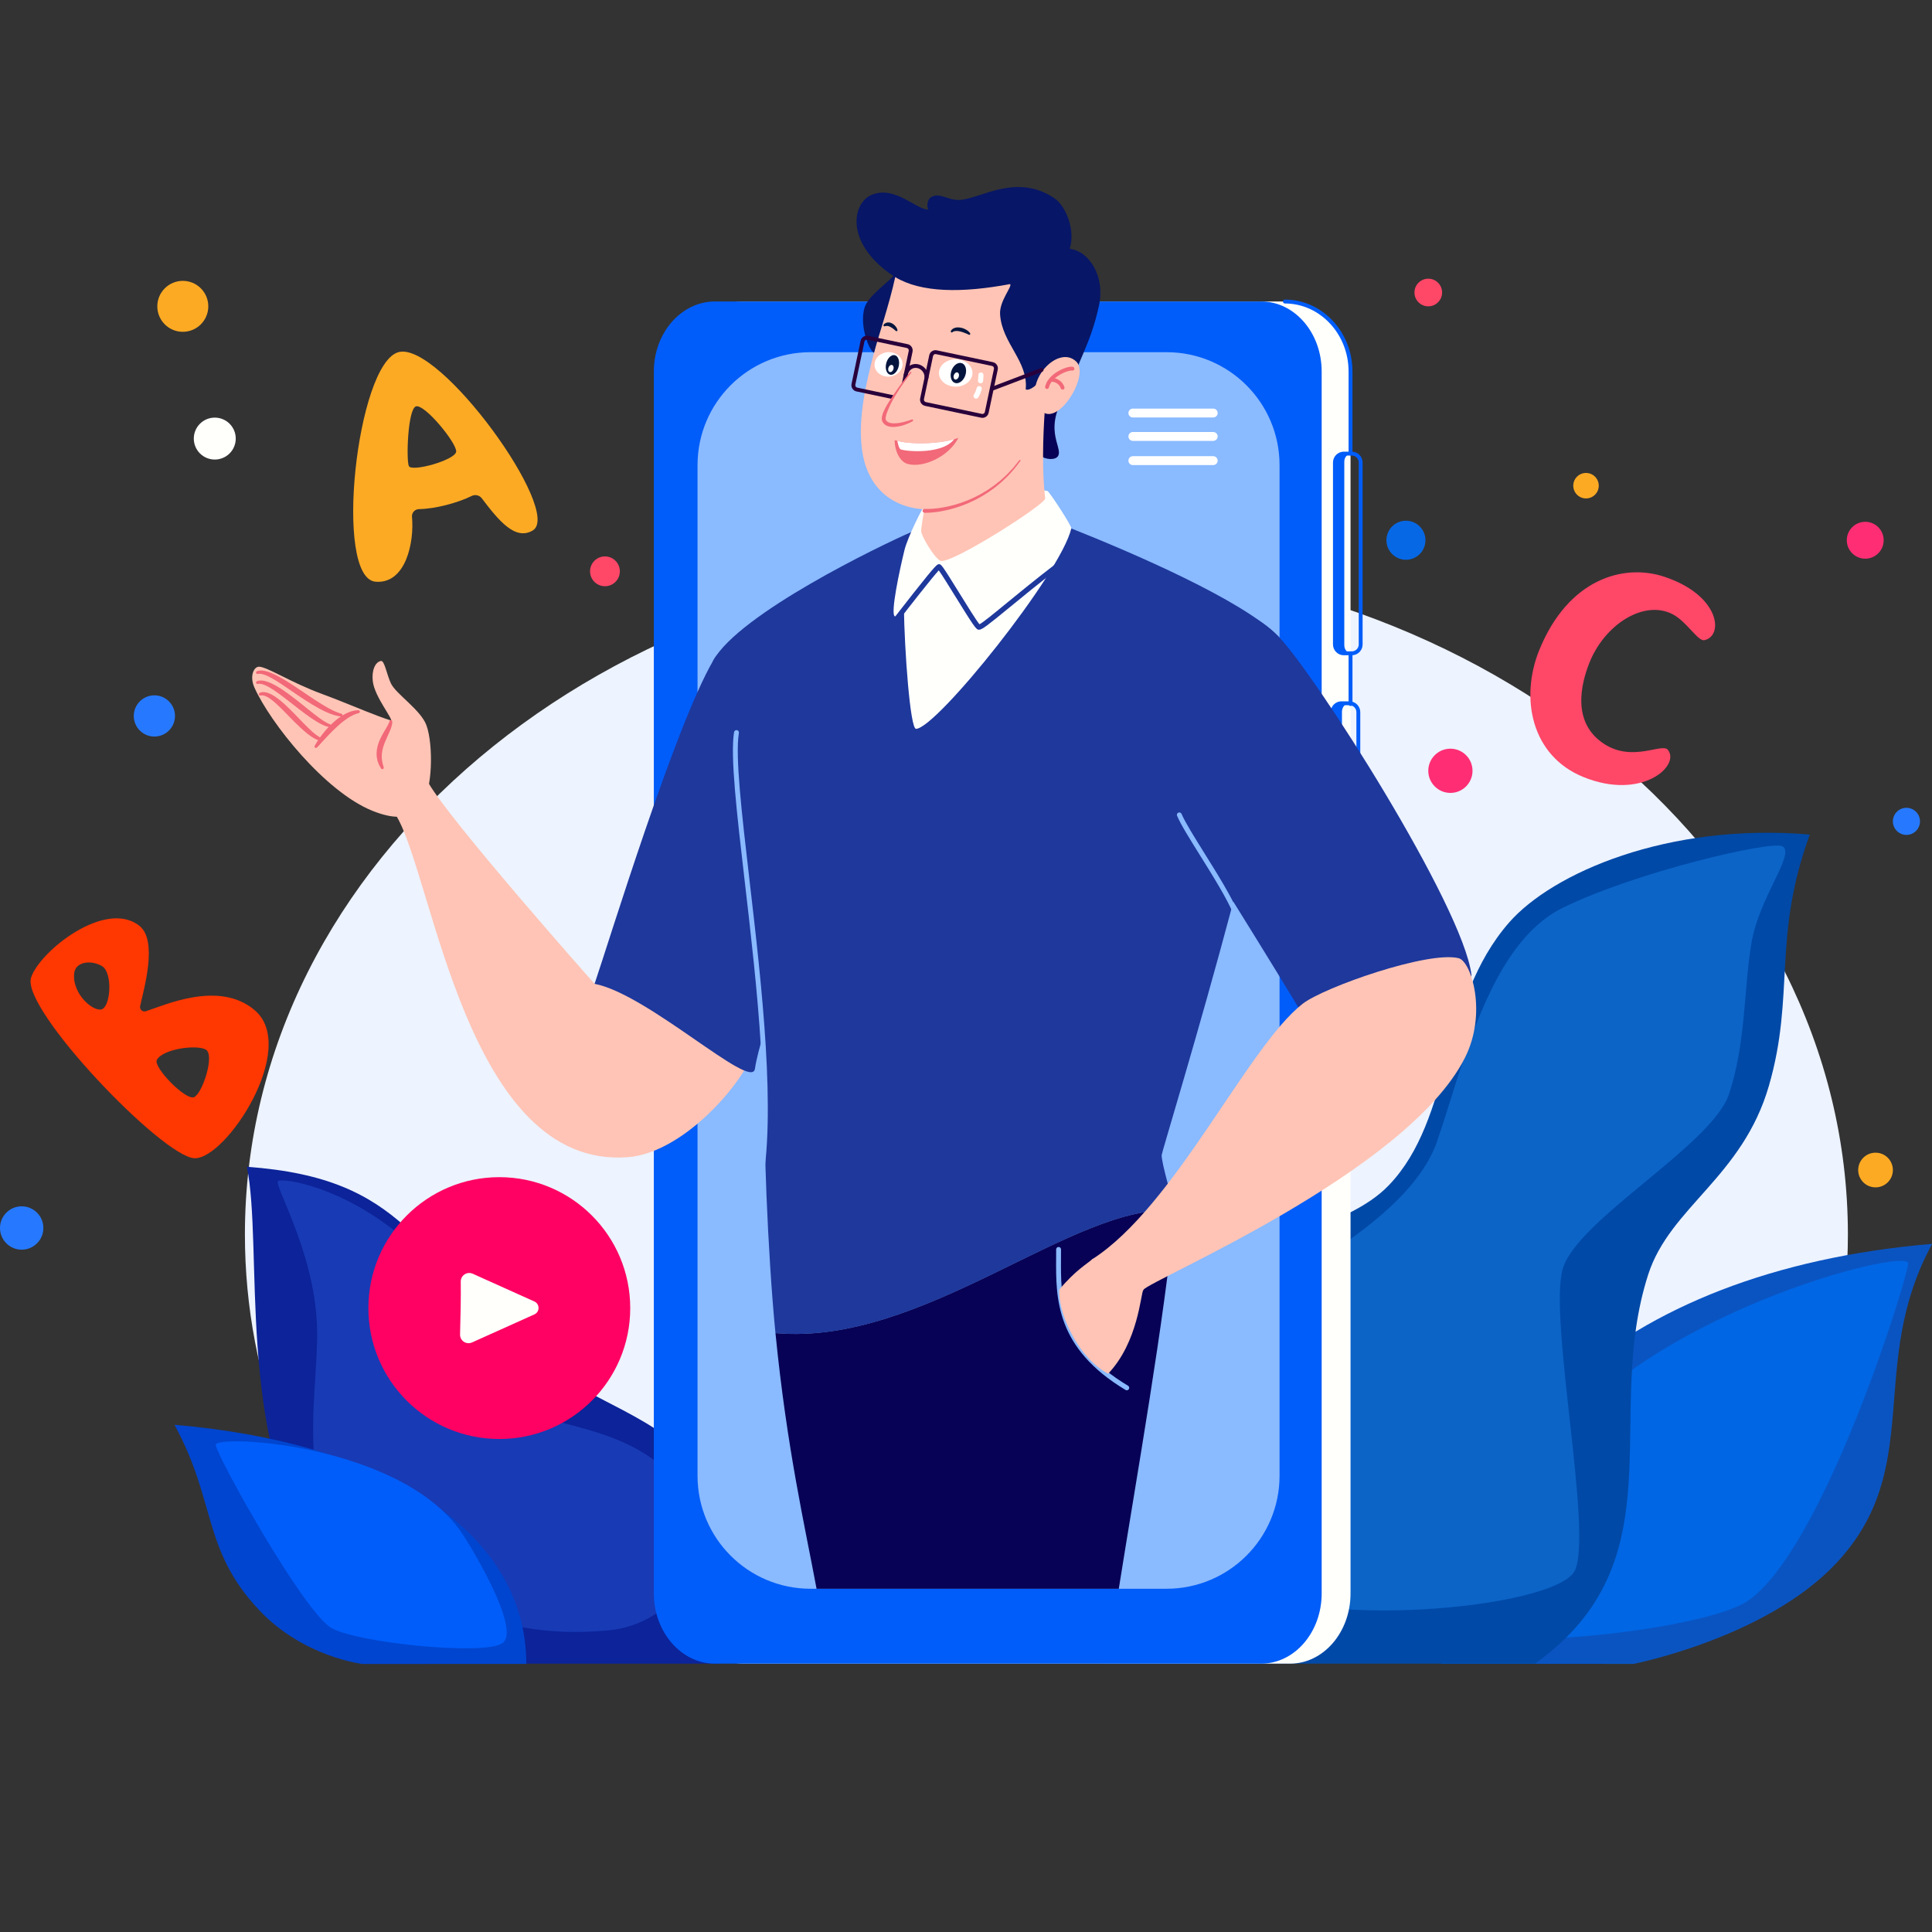 <svg xmlns="http://www.w3.org/2000/svg" xmlns:xlink="http://www.w3.org/1999/xlink" width="800" zoomAndPan="magnify" viewBox="0 0 600 600" height="800" preserveAspectRatio="xMidYMid meet" version="1.0"><rect x="0" y="0" width="600" height="600" fill="#333333" stroke="none"/><defs><clipPath id="44cf9b4e2d"><path d="M 447 386.098 L 600 386.098 L 600 516.754 L 447 516.754 Z M 447 386.098 " clip-rule="nonzero"/></clipPath><clipPath id="db329b3692"><path d="M 334.074 258 L 562.84 258 L 562.84 516.754 L 334.074 516.754 Z M 334.074 258 " clip-rule="nonzero"/></clipPath><clipPath id="c599aeff07"><path d="M 76.254 362 L 228 362 L 228 516.754 L 76.254 516.754 Z M 76.254 362 " clip-rule="nonzero"/></clipPath><clipPath id="5bfccd1d84"><path d="M 54 442 L 164 442 L 164 516.754 L 54 516.754 Z M 54 442 " clip-rule="nonzero"/></clipPath><clipPath id="e6988c0228"><path d="M 212 93.18 L 420 93.18 L 420 516.754 L 212 516.754 Z M 212 93.18 " clip-rule="nonzero"/></clipPath><clipPath id="0d1ed9e85f"><path d="M 203 93.18 L 411 93.18 L 411 516.754 L 203 516.754 Z M 203 93.18 " clip-rule="nonzero"/></clipPath><clipPath id="bcd1c32710"><path d="M 277.184 135.543 L 297.762 135.543 L 297.762 145 L 277.184 145 Z M 277.184 135.543 " clip-rule="nonzero"/></clipPath><clipPath id="b7c9b849f9"><path d="M 297.633 135.965 C 294.746 141.762 286.707 145.445 281.863 144.074 C 279.52 143.414 277.848 140.164 277.848 136.676 C 282.582 138.293 292.883 137.863 297.633 135.965 Z M 297.633 135.965 " clip-rule="nonzero"/></clipPath><clipPath id="bf18b9e064"><path d="M 278 135.543 L 297.762 135.543 L 297.762 140.387 L 278 140.387 Z M 278 135.543 " clip-rule="nonzero"/></clipPath><clipPath id="ebb279cb52"><path d="M 297.633 135.965 C 294.746 141.762 286.707 145.445 281.863 144.074 C 279.52 143.414 277.848 140.164 277.848 136.676 C 282.582 138.293 292.883 137.863 297.633 135.965 Z M 297.633 135.965 " clip-rule="nonzero"/></clipPath><clipPath id="a7ffd850e5"><path d="M 203.582 540 L 267.004 540 L 267.004 593.797 L 203.582 593.797 Z M 203.582 540 " clip-rule="nonzero"/></clipPath></defs><path fill="#edf3ff" d="M 122.328 505.07 C 93.203 470.766 76.059 428.758 76.059 383.379 C 76.059 267.672 187.5 173.871 324.973 173.871 C 462.438 173.871 573.879 267.672 573.879 383.379 C 573.879 428.758 556.738 470.766 527.609 505.07 L 122.328 505.07 " fill-opacity="1" fill-rule="nonzero"/><g clip-path="url(#44cf9b4e2d)"><path fill="#0a54c2" d="M 447.473 516.715 C 447.676 448.785 501.133 394.656 600.055 386.289 C 579.422 424.086 598.215 455.801 570.109 485.629 C 548.383 508.676 507.355 516.73 507.355 516.73 L 447.473 516.715 " fill-opacity="1" fill-rule="nonzero"/></g><path fill="#0066e3" d="M 478.371 453.617 C 470.734 465.5 450.664 500.414 459.184 506.551 C 467.699 512.684 530.004 505.875 542.77 497.18 C 566.227 481.203 592.238 397.715 592.598 392.379 C 592.953 387.039 507.414 408.453 478.371 453.617 " fill-opacity="1" fill-rule="nonzero"/><g clip-path="url(#db329b3692)"><path fill="#0049a7" d="M 562.055 259.172 C 550.344 291.172 557.555 308.863 549.352 337.199 C 541.152 365.535 518.645 374.848 511.879 395.773 C 497.539 440.129 521.625 484.449 476.734 516.664 L 342.668 516.664 C 326.32 496.355 335.902 436.801 364.43 409.352 C 392.957 381.902 417.816 382.152 431.316 368.09 C 451.293 347.277 447.223 311.012 468.66 286.5 C 482.094 271.148 517.867 255.434 562.055 259.172 " fill-opacity="1" fill-rule="nonzero"/></g><path fill="#0c64c7" d="M 553.508 262.809 C 557.766 265.012 546.262 278.578 543.891 293.051 C 541.516 307.523 542.211 323.957 536.965 339.777 C 531.715 355.602 489.844 378.727 485.336 394.004 C 480.832 409.285 494.637 475.441 489.137 487.645 C 483.633 499.852 402.711 506.938 383.523 490.555 C 364.34 474.172 374.258 414.422 388.566 404.621 C 402.871 394.812 438.215 377.543 446.219 354.668 C 454.227 331.797 462.301 293.207 485.336 281.926 C 508.375 270.641 550.098 261.039 553.508 262.809 " fill-opacity="1" fill-rule="nonzero"/><g clip-path="url(#c599aeff07)"><path fill="#0c2399" d="M 223.336 516.664 C 223.336 516.664 236.891 486.789 217.473 457.094 C 205.973 439.512 182.27 435.664 165.18 420.738 C 128.746 388.926 126.379 365.953 76.676 362.355 C 81.77 387.57 73.262 445.57 98.152 484.078 C 108 499.316 126.043 509.914 147.73 516.664 L 223.336 516.664 " fill-opacity="1" fill-rule="nonzero"/></g><path fill="#183ab5" d="M 216.805 472.383 C 205.973 440.633 168.273 444.578 158.18 435.57 C 143.926 422.855 143.441 399.609 124.805 384.039 C 106.172 368.465 88.219 365.84 86.418 366.742 C 84.621 367.641 97.711 388.395 98.441 412.039 C 99.168 435.684 88.676 470.012 118.438 487.934 C 148.199 505.859 170.238 508.105 189.133 506.309 C 208.023 504.508 221.457 486.035 216.805 472.383 " fill-opacity="1" fill-rule="nonzero"/><g clip-path="url(#5bfccd1d84)"><path fill="#0045cf" d="M 163.457 516.73 C 163.328 473.789 116.719 447.773 54.184 442.484 C 67.23 466.375 62.734 481.203 80.496 500.055 C 94.23 514.625 112.531 516.754 112.531 516.754 L 163.457 516.73 " fill-opacity="1" fill-rule="nonzero"/></g><path fill="#005df9" d="M 143.926 476.844 C 148.754 484.355 161.438 506.422 156.055 510.301 C 150.672 514.18 111.539 510.355 102.988 505.633 C 94.445 500.91 67.23 452.105 67.004 448.73 C 66.781 445.359 125.566 448.293 143.926 476.844 " fill-opacity="1" fill-rule="nonzero"/><g clip-path="url(#e6988c0228)"><path fill="#fffffc" d="M 419.422 115.383 L 419.422 494.852 C 419.422 506.875 411.035 516.664 400.617 516.664 L 230.977 516.664 C 220.559 516.664 212.02 506.875 212.02 494.852 L 212.02 115.383 C 212.02 103.359 220.559 93.625 230.977 93.625 L 400.617 93.625 C 411.035 93.625 419.422 103.359 419.422 115.383 " fill-opacity="1" fill-rule="nonzero"/></g><g clip-path="url(#0d1ed9e85f)"><path fill="#005df9" d="M 410.457 115.383 L 410.457 494.852 C 410.457 506.875 402.07 516.664 391.652 516.664 L 222.012 516.664 C 211.594 516.664 203.055 506.875 203.055 494.852 L 203.055 115.383 C 203.055 103.359 211.594 93.625 222.012 93.625 L 391.652 93.625 C 402.07 93.625 410.457 103.359 410.457 115.383 " fill-opacity="1" fill-rule="nonzero"/></g><path fill="#8abaff" d="M 251.715 493.402 L 362.281 493.402 C 381.66 493.402 397.375 477.695 397.375 458.312 L 397.375 144.461 C 397.375 125.082 381.66 109.375 362.281 109.375 L 251.715 109.375 C 232.332 109.375 216.625 125.082 216.625 144.461 L 216.625 458.312 C 216.625 477.695 232.332 493.402 251.715 493.402 " fill-opacity="1" fill-rule="nonzero"/><path fill="#005df9" d="M 419.422 141.473 C 419.086 141.473 418.816 141.203 418.816 140.867 L 418.816 115.387 C 418.816 103.73 409.945 94.25 399.039 94.25 C 398.703 94.25 398.434 93.98 398.434 93.645 C 398.434 93.312 398.703 93.043 399.039 93.043 C 410.609 93.043 420.023 103.066 420.023 115.387 L 420.023 140.867 C 420.023 141.203 419.754 141.473 419.422 141.473 " fill-opacity="1" fill-rule="nonzero"/><path fill="#005df9" d="M 419.422 219.246 C 419.086 219.246 418.816 218.977 418.816 218.648 L 418.816 202.898 C 418.816 202.562 419.086 202.293 419.422 202.293 C 419.754 202.293 420.023 202.562 420.023 202.898 L 420.023 218.648 C 420.023 218.977 419.754 219.246 419.422 219.246 " fill-opacity="1" fill-rule="nonzero"/><path fill="#005df9" d="M 417.336 141.473 C 416.145 141.473 415.176 142.438 415.176 143.629 L 415.176 200.137 C 415.176 201.328 416.145 202.293 417.336 202.293 L 419.809 202.293 C 421 202.293 421.965 201.328 421.965 200.137 L 421.965 143.629 C 421.965 142.438 421 141.473 419.809 141.473 Z M 419.809 203.496 L 417.336 203.496 C 415.484 203.496 413.969 201.988 413.969 200.137 L 413.969 143.629 C 413.969 141.777 415.484 140.27 417.336 140.27 L 419.809 140.27 C 421.664 140.27 423.172 141.777 423.172 143.629 L 423.172 200.137 C 423.172 201.988 421.664 203.496 419.809 203.496 " fill-opacity="1" fill-rule="nonzero"/><path fill="#005df9" d="M 416.609 219.008 C 415.418 219.008 414.445 219.977 414.445 221.164 L 414.445 244.961 C 414.445 246.152 415.418 247.121 416.609 247.121 L 419.082 247.121 C 420.273 247.121 421.242 246.152 421.242 244.961 L 421.242 221.164 C 421.242 219.977 420.273 219.008 419.082 219.008 Z M 419.082 248.32 L 416.609 248.32 C 414.754 248.32 413.246 246.812 413.246 244.961 L 413.246 221.164 C 413.246 219.309 414.754 217.801 416.609 217.801 L 419.082 217.801 C 420.934 217.801 422.445 219.309 422.445 221.164 L 422.445 244.961 C 422.445 246.812 420.934 248.32 419.082 248.32 " fill-opacity="1" fill-rule="nonzero"/><path fill="#005df9" d="M 417.484 200.367 L 417.484 143.398 C 417.484 141.969 418.461 140.867 419.793 140.867 L 416.891 140.867 C 415.555 140.867 414.574 141.969 414.574 143.398 L 414.574 200.367 C 414.574 201.797 415.555 202.898 416.891 202.898 L 419.793 202.898 C 418.461 202.898 417.484 201.797 417.484 200.367 " fill-opacity="1" fill-rule="nonzero"/><path fill="#005df9" d="M 416.754 245.145 L 416.754 221.074 C 416.754 219.641 417.734 218.402 419.074 218.402 L 416.168 218.402 C 414.828 218.402 413.848 219.641 413.848 221.074 L 413.848 245.145 C 413.848 246.57 414.828 247.719 416.168 247.719 L 419.074 247.719 C 417.734 247.719 416.754 246.57 416.754 245.145 " fill-opacity="1" fill-rule="nonzero"/><path fill="#ffffff" d="M 376.777 129.652 L 351.816 129.652 C 351.055 129.652 350.441 129.035 350.441 128.273 C 350.441 127.508 351.055 126.891 351.816 126.891 L 376.777 126.891 C 377.539 126.891 378.16 127.508 378.16 128.273 C 378.16 129.035 377.539 129.652 376.777 129.652 " fill-opacity="1" fill-rule="nonzero"/><path fill="#ffffff" d="M 376.777 136.922 L 351.816 136.922 C 351.055 136.922 350.441 136.301 350.441 135.539 C 350.441 134.777 351.055 134.16 351.816 134.16 L 376.777 134.16 C 377.539 134.16 378.16 134.777 378.16 135.539 C 378.16 136.301 377.539 136.922 376.777 136.922 " fill-opacity="1" fill-rule="nonzero"/><path fill="#ffffff" d="M 376.777 144.434 L 351.816 144.434 C 351.055 144.434 350.441 143.812 350.441 143.047 C 350.441 142.285 351.055 141.668 351.816 141.668 L 376.777 141.668 C 377.539 141.668 378.16 142.285 378.16 143.047 C 378.16 143.812 377.539 144.434 376.777 144.434 " fill-opacity="1" fill-rule="nonzero"/><path fill="#ffc4b5" d="M 184.652 305.535 C 182.406 303.059 140.422 255.578 133.234 243.445 C 132.105 241.531 121.504 250.672 123.246 253.648 C 134.605 273.105 145.172 363.094 194.914 359.379 C 213.363 358.004 232.895 333.672 234.086 325.605 C 236.801 307.242 190.516 295.477 184.652 305.535 " fill-opacity="1" fill-rule="nonzero"/><path fill="#1e389c" d="M 360.758 358.727 C 360.758 361.469 363.988 372.117 364.863 375.902 C 333.34 373.586 286.898 418.117 240.828 414.004 C 238.391 389.391 236.898 349.699 237.637 338.941 C 238.785 325.391 219.5 208.723 221.504 205.129 C 229.66 190.52 273.398 169.414 282.914 165.281 C 295.008 160.027 320.23 159.16 332.703 164.113 C 351.543 171.598 385.715 186.281 396.992 197.617 C 407.062 207.742 360.758 357.305 360.758 358.727 " fill-opacity="1" fill-rule="nonzero"/><path fill="#070256" d="M 364.863 375.902 C 361.691 409.797 352.883 459.168 347.449 493.406 L 253.59 493.406 C 250.02 474.152 244.406 450.152 240.828 414.004 C 286.898 418.117 333.34 373.586 364.863 375.902 " fill-opacity="1" fill-rule="nonzero"/><path fill="#fffffc" d="M 287.594 156.41 C 288.973 155.398 321.23 151.145 325.336 152.504 C 325.863 152.676 332.887 163.324 332.703 164.113 C 329.453 178.094 290.848 226.23 284.484 226.348 C 282.645 226.387 280.891 201.691 280.711 188.777 C 280.695 187.766 278.66 191.844 277.895 191.414 C 276.449 190.609 279.414 176.84 280.922 170.719 C 281.852 166.969 286.613 157.133 287.594 156.41 " fill-opacity="1" fill-rule="nonzero"/><path fill="#1e389c" d="M 396.992 197.617 C 408.109 208.953 454.273 281.18 456.969 302.703 C 457.672 308.336 409.969 327.266 406.273 318.207 C 405.242 315.688 379.418 274.086 361.523 245.508 C 341.719 213.875 371.508 171.629 396.992 197.617 " fill-opacity="1" fill-rule="nonzero"/><path fill="#1e389c" d="M 234.441 331.957 C 236.316 319.516 247.773 293.148 254.898 256.258 C 263.164 213.473 231.383 188.156 221.504 205.129 C 209.516 225.734 189.102 292.488 184.652 305.535 C 201.203 308.695 233.402 338.871 234.441 331.957 " fill-opacity="1" fill-rule="nonzero"/><path fill="#8abaff" d="M 235.633 370.48 C 235.586 370.48 235.535 370.477 235.48 370.469 C 235.07 370.383 234.805 369.98 234.891 369.574 C 239.707 346.219 235.012 305.785 231.234 273.305 C 228.828 252.605 226.754 234.723 227.973 227.371 C 228.043 226.961 228.434 226.68 228.844 226.746 C 229.258 226.816 229.539 227.203 229.469 227.617 C 228.281 234.762 230.352 252.543 232.738 273.129 C 236.531 305.723 241.246 346.285 236.375 369.883 C 236.301 370.238 235.988 370.48 235.633 370.48 " fill-opacity="1" fill-rule="nonzero"/><path fill="#8abaff" d="M 383.836 284.555 C 383.539 284.555 383.254 284.379 383.137 284.078 C 381.164 279.219 376.684 272.047 372.73 265.719 C 369.48 260.52 366.672 256.027 365.555 253.355 C 365.387 252.973 365.57 252.527 365.953 252.367 C 366.344 252.207 366.789 252.383 366.949 252.77 C 368.027 255.328 370.934 259.984 374.016 264.922 C 377.996 271.301 382.52 278.527 384.543 283.512 C 384.699 283.898 384.512 284.34 384.125 284.496 C 384.031 284.535 383.938 284.555 383.836 284.555 " fill-opacity="1" fill-rule="nonzero"/><path fill="#8abaff" d="M 349.93 431.766 C 349.801 431.766 349.668 431.727 349.543 431.656 C 327.812 418.613 327.906 403.141 327.988 390.703 C 327.992 389.797 328.004 388.902 327.996 388.02 C 327.996 387.602 328.332 387.262 328.754 387.262 C 329.168 387.262 329.512 387.598 329.512 388.016 C 329.516 388.902 329.512 389.801 329.504 390.715 C 329.422 403.391 329.332 417.758 350.324 430.355 C 350.684 430.566 350.797 431.035 350.582 431.395 C 350.441 431.633 350.191 431.766 349.93 431.766 " fill-opacity="1" fill-rule="nonzero"/><path fill="#1e389c" d="M 303.961 193.969 Z M 304.02 195.57 C 303.941 195.57 303.863 195.559 303.789 195.539 C 303.105 195.379 302.355 194.395 296.59 185.062 C 294.734 182.059 292.492 178.438 291.547 177.133 C 289.602 179.211 282.703 188.012 278.395 193.609 C 278.125 193.961 277.617 194.027 277.266 193.758 C 276.914 193.484 276.848 192.984 277.117 192.629 C 277.156 192.59 280.449 188.301 283.789 184.074 C 290.781 175.219 291.074 175.219 291.609 175.219 C 292.289 175.219 292.395 175.219 297.953 184.215 C 300.207 187.855 303.227 192.746 304.188 193.875 C 305.277 193.324 308.621 190.582 312.445 187.438 C 316.523 184.094 321.602 179.93 327.527 175.383 C 327.883 175.113 328.387 175.18 328.656 175.531 C 328.926 175.887 328.859 176.387 328.508 176.66 C 322.598 181.188 317.535 185.34 313.469 188.68 C 306.695 194.234 304.988 195.57 304.02 195.57 " fill-opacity="1" fill-rule="nonzero"/><path fill="#ffc4b5" d="M 329.004 400.488 C 333.836 394.602 337.746 392.41 339.164 391.098 C 341.02 389.379 356.027 399.297 355.07 400.582 C 354.254 401.691 353.535 416.754 344.129 426.633 C 333.922 421.098 328.355 406.297 329.004 400.488 " fill-opacity="1" fill-rule="nonzero"/><path fill="#ffc4b5" d="M 339.164 391.098 C 364.863 374.703 387.363 325.141 404.52 311.75 C 411.098 306.609 443.543 295.207 453.012 297.582 C 456.914 298.566 461.98 314.695 454.895 328.605 C 436.746 364.25 357.043 397.512 355.07 400.582 C 353.105 403.656 339.594 396.43 339.164 391.098 " fill-opacity="1" fill-rule="nonzero"/><path fill="#070256" d="M 332.199 120.402 C 323.219 133.02 330.102 138.547 328.645 141.516 C 327.914 143.016 324.621 142.801 323.051 141.473 C 319.582 138.527 318.117 129.402 318.117 129.402 L 322.746 122.059 L 332.199 120.402 " fill-opacity="1" fill-rule="nonzero"/><path fill="#ffc4b5" d="M 286.086 165.012 C 286.02 161.285 291.84 135.34 292.645 131.754 L 292.73 131.715 L 325.77 113.629 C 325.77 113.629 322.605 137.895 324.59 154.793 C 324.797 156.566 295.324 175.352 292.109 174.16 C 290.23 173.465 286.109 166.406 286.086 165.012 " fill-opacity="1" fill-rule="nonzero"/><path fill="#ffc4b5" d="M 321.199 135.152 C 310.098 162 270.918 168.07 267.617 138.973 C 266.562 129.684 268.77 119.73 271.426 109.574 C 272.605 105.078 276.039 87.047 277.977 85.805 C 280.824 83.969 299.512 76.953 303.965 77.328 C 308.641 77.719 326.078 92.855 326.82 93.977 C 327.355 94.789 323.996 128.406 321.199 135.152 " fill-opacity="1" fill-rule="nonzero"/><path fill="#071666" d="M 341.332 94.773 C 343.176 86.27 338.605 78.078 332.199 77.266 C 334.066 71.602 331.055 63.973 327.434 61.551 C 315.898 53.82 305.121 61.332 298.527 62.059 C 294.48 62.504 291.785 59.449 289.031 61.332 C 287.926 62.09 287.77 64.184 288.32 65.086 C 284.465 65.137 277.992 57.551 270.77 60.484 C 264.582 63 262.262 75.562 277.453 85.723 C 275.406 88.008 269.582 92.059 268.523 95.473 C 266.875 100.742 269.605 108.449 271.426 109.574 C 272.312 106.008 276.277 94.262 278.02 86.047 C 286.035 90.93 298.793 91.027 313.676 88.227 C 314.535 88.836 310.328 93.426 310.582 97.602 C 311.141 106.633 319.422 112.184 318.539 120.93 C 319.824 121.539 322.523 119.18 323.086 117.875 C 323.922 115.941 330.902 125.383 331.449 123.293 C 334.328 112.383 338.527 107.672 341.332 94.773 " fill-opacity="1" fill-rule="nonzero"/><path fill="#ffc4b5" d="M 334.328 112.383 C 338.754 116.914 326.875 135.461 322.195 125.844 C 318.254 117.742 328.941 106.875 334.328 112.383 " fill-opacity="1" fill-rule="nonzero"/><path fill="#f26979" d="M 325.16 120.801 C 325.117 120.801 325.074 120.797 325.031 120.789 C 324.707 120.723 324.504 120.402 324.57 120.074 C 324.957 118.305 326.352 116.629 328.508 115.352 C 330.285 114.297 332.363 113.672 333.23 113.926 C 333.555 114.023 333.738 114.359 333.645 114.68 C 333.547 114.996 333.211 115.176 332.891 115.086 C 332.535 114.977 330.883 115.348 329.121 116.387 C 328.043 117.023 326.172 118.391 325.746 120.328 C 325.684 120.613 325.438 120.801 325.16 120.801 " fill-opacity="1" fill-rule="nonzero"/><path fill="#f26979" d="M 329.988 121 C 329.727 121 329.488 120.832 329.41 120.57 C 328.996 119.176 327.527 118.547 326.664 118.551 C 326.66 118.551 326.66 118.551 326.656 118.551 C 326.328 118.551 326.059 118.285 326.055 117.957 C 326.051 117.625 326.312 117.352 326.648 117.348 C 326.66 117.348 326.672 117.348 326.688 117.348 C 328.184 117.348 330.027 118.414 330.566 120.23 C 330.66 120.547 330.477 120.883 330.156 120.977 C 330.102 120.992 330.043 121 329.988 121 " fill-opacity="1" fill-rule="nonzero"/><path fill="#28003b" d="M 287.742 117.852 C 287.41 117.852 287.141 117.578 287.141 117.246 C 287.145 115.465 285.879 114.395 284.621 114.258 C 283.543 114.145 282.238 114.73 281.816 116.719 C 281.75 117.047 281.43 117.258 281.102 117.184 C 280.777 117.113 280.57 116.797 280.641 116.473 C 281.227 113.695 283.211 112.898 284.742 113.062 C 286.5 113.246 288.352 114.777 288.348 117.25 C 288.348 117.582 288.074 117.852 287.742 117.852 " fill-opacity="1" fill-rule="nonzero"/><path fill="#28003b" d="M 308.238 121.289 C 307.996 121.289 307.77 121.145 307.676 120.902 C 307.559 120.594 307.715 120.246 308.027 120.125 L 323.258 114.324 C 323.57 114.207 323.918 114.363 324.035 114.676 C 324.152 114.988 323.996 115.332 323.691 115.449 L 308.457 121.25 C 308.387 121.281 308.312 121.289 308.238 121.289 " fill-opacity="1" fill-rule="nonzero"/><path fill="#28003b" d="M 278.488 122.969 C 278.898 123.055 279.312 122.789 279.398 122.371 L 282.219 108.977 C 282.262 108.777 282.223 108.57 282.109 108.398 C 281.996 108.23 281.828 108.113 281.629 108.07 L 269.363 105.484 C 268.953 105.398 268.539 105.664 268.457 106.078 L 265.633 119.473 C 265.59 119.672 265.629 119.879 265.742 120.051 C 265.855 120.227 266.023 120.34 266.223 120.383 Z M 278.645 124.188 C 278.512 124.188 278.375 124.172 278.238 124.145 L 265.977 121.559 C 265.461 121.453 265.02 121.152 264.734 120.707 C 264.445 120.27 264.348 119.742 264.457 119.227 L 267.277 105.828 C 267.5 104.766 268.551 104.082 269.613 104.305 L 281.875 106.887 C 282.391 106.996 282.832 107.297 283.117 107.742 C 283.406 108.184 283.504 108.711 283.398 109.227 L 280.574 122.621 C 280.379 123.551 279.559 124.188 278.645 124.188 " fill-opacity="1" fill-rule="nonzero"/><path fill="#28003b" d="M 290.516 109.961 C 290.367 109.961 290.223 110.004 290.098 110.082 C 289.926 110.195 289.809 110.367 289.766 110.566 L 286.941 123.965 C 286.859 124.375 287.121 124.785 287.539 124.875 L 304.949 128.543 C 305.152 128.586 305.355 128.547 305.523 128.434 C 305.695 128.32 305.812 128.148 305.855 127.953 L 308.68 114.551 C 308.719 114.352 308.684 114.145 308.57 113.977 C 308.461 113.805 308.285 113.688 308.086 113.645 L 290.672 109.977 C 290.621 109.965 290.57 109.961 290.516 109.961 Z M 305.109 129.762 C 304.973 129.762 304.836 129.746 304.695 129.719 L 287.289 126.051 C 286.223 125.828 285.539 124.777 285.766 123.715 L 288.59 110.32 C 288.695 109.805 289 109.359 289.438 109.078 C 289.879 108.789 290.41 108.688 290.922 108.797 L 308.332 112.465 C 308.848 112.574 309.293 112.879 309.582 113.316 C 309.871 113.762 309.965 114.285 309.855 114.801 L 307.031 128.195 C 306.926 128.711 306.621 129.156 306.18 129.445 C 305.855 129.652 305.488 129.762 305.109 129.762 " fill-opacity="1" fill-rule="nonzero"/><path fill="#ffffff" d="M 303.121 123.797 C 302.965 123.797 302.805 123.754 302.664 123.652 C 302.301 123.402 302.211 122.902 302.461 122.539 C 302.805 122.043 303.094 121.352 303.32 120.484 C 303.43 120.055 303.871 119.801 304.301 119.914 C 304.73 120.023 304.984 120.461 304.871 120.891 C 304.598 121.941 304.234 122.797 303.785 123.449 C 303.629 123.676 303.379 123.797 303.121 123.797 " fill-opacity="1" fill-rule="nonzero"/><path fill="#ffffff" d="M 304.523 119.043 C 304.492 119.043 304.465 119.039 304.441 119.039 C 303.996 118.992 303.68 118.598 303.723 118.156 C 303.828 117.184 303.828 116.465 303.828 116.461 C 303.828 116.016 304.188 115.656 304.629 115.656 C 305.07 115.656 305.434 116.016 305.434 116.461 C 305.434 116.496 305.43 117.262 305.32 118.32 C 305.277 118.734 304.93 119.043 304.523 119.043 " fill-opacity="1" fill-rule="nonzero"/><path fill="#ffffff" d="M 280.215 113.832 C 279.742 115.898 277.445 117.273 275.086 116.906 C 272.73 116.539 271.203 114.566 271.676 112.5 C 272.152 110.434 274.449 109.059 276.809 109.426 C 279.164 109.797 280.691 111.766 280.215 113.832 " fill-opacity="1" fill-rule="nonzero"/><path fill="#04153d" d="M 279.129 113.641 C 278.781 115.324 277.617 116.551 276.531 116.383 C 275.438 116.215 274.832 114.711 275.18 113.027 C 275.523 111.348 276.691 110.117 277.781 110.285 C 278.871 110.453 279.477 111.957 279.129 113.641 " fill-opacity="1" fill-rule="nonzero"/><path fill="#ffffff" d="M 277.469 114.613 C 277.297 115.223 276.805 115.645 276.367 115.551 C 275.93 115.461 275.719 114.887 275.887 114.277 C 276.059 113.668 276.551 113.246 276.988 113.34 C 277.426 113.43 277.637 114.004 277.469 114.613 " fill-opacity="1" fill-rule="nonzero"/><path fill="#ffffff" d="M 301.848 116.867 C 301.141 119.152 298.312 120.539 295.527 119.961 C 292.746 119.383 291.055 117.066 291.762 114.785 C 292.469 112.5 295.297 111.117 298.082 111.695 C 300.867 112.27 302.555 114.59 301.848 116.867 " fill-opacity="1" fill-rule="nonzero"/><path fill="#04153d" d="M 299.863 116.324 C 299.383 118.051 297.988 119.238 296.758 118.977 C 295.523 118.719 294.918 117.109 295.402 115.387 C 295.883 113.664 297.277 112.477 298.508 112.73 C 299.742 112.992 300.348 114.598 299.863 116.324 " fill-opacity="1" fill-rule="nonzero"/><path fill="#ffffff" d="M 297.773 116.926 C 297.602 117.535 297.109 117.957 296.672 117.867 C 296.238 117.773 296.02 117.203 296.191 116.594 C 296.367 115.984 296.859 115.562 297.293 115.656 C 297.727 115.746 297.945 116.316 297.773 116.926 " fill-opacity="1" fill-rule="nonzero"/><path fill="#04153d" d="M 295.312 102.777 C 295.312 102.777 295.363 102.695 295.457 102.551 C 295.48 102.516 295.5 102.477 295.539 102.434 C 295.586 102.387 295.637 102.336 295.699 102.285 C 295.762 102.234 295.828 102.18 295.895 102.121 C 295.965 102.078 296.035 102.039 296.117 102 C 296.266 101.902 296.441 101.844 296.637 101.785 C 296.824 101.73 297.027 101.715 297.234 101.68 C 297.438 101.68 297.656 101.664 297.863 101.691 C 298.078 101.699 298.289 101.742 298.492 101.785 C 298.703 101.824 298.898 101.891 299.098 101.949 C 299.289 102.031 299.48 102.09 299.652 102.184 C 300 102.344 300.309 102.543 300.555 102.734 C 300.801 102.926 300.988 103.125 301.113 103.27 C 301.23 103.43 301.289 103.531 301.289 103.531 C 301.367 103.676 301.316 103.859 301.168 103.945 C 301.086 104 300.98 104 300.895 103.961 L 300.84 103.934 C 300.84 103.934 300.758 103.895 300.637 103.828 C 300.566 103.801 300.48 103.758 300.391 103.711 C 300.289 103.672 300.176 103.625 300.055 103.574 C 299.926 103.527 299.805 103.461 299.656 103.414 C 299.512 103.359 299.363 103.297 299.207 103.246 C 299.051 103.191 298.887 103.148 298.727 103.086 C 298.559 103.047 298.395 102.988 298.23 102.949 C 298.059 102.906 297.895 102.879 297.727 102.848 C 297.566 102.812 297.41 102.816 297.254 102.793 C 297.113 102.797 296.957 102.777 296.828 102.797 C 296.703 102.812 296.57 102.816 296.465 102.855 C 296.414 102.863 296.359 102.879 296.309 102.887 C 296.266 102.906 296.23 102.922 296.195 102.934 C 296.156 102.949 296.121 102.957 296.082 102.969 C 296.043 102.988 296 103.023 295.969 103.043 C 295.828 103.145 295.746 103.195 295.746 103.195 C 295.605 103.293 295.414 103.258 295.32 103.113 C 295.25 103.012 295.25 102.879 295.312 102.777 " fill-opacity="1" fill-rule="nonzero"/><path fill="#04153d" d="M 274.438 100.832 C 274.438 100.832 274.484 100.77 274.574 100.668 C 274.625 100.617 274.648 100.562 274.77 100.496 C 274.863 100.43 274.988 100.348 275.121 100.297 C 275.25 100.25 275.402 100.184 275.562 100.168 C 275.641 100.16 275.727 100.148 275.812 100.141 C 275.898 100.137 275.988 100.145 276.074 100.148 C 276.254 100.156 276.418 100.211 276.598 100.254 C 276.758 100.316 276.934 100.371 277.078 100.461 C 277.234 100.543 277.371 100.641 277.512 100.734 C 277.637 100.84 277.762 100.949 277.871 101.059 C 278.086 101.273 278.262 101.504 278.391 101.711 C 278.523 101.918 278.602 102.113 278.652 102.25 C 278.703 102.395 278.719 102.477 278.719 102.477 C 278.754 102.645 278.648 102.809 278.484 102.844 C 278.379 102.867 278.281 102.84 278.211 102.773 L 278.18 102.746 C 278.18 102.746 278.129 102.703 278.043 102.629 C 277.961 102.547 277.832 102.438 277.676 102.316 C 277.523 102.188 277.34 102.039 277.141 101.902 C 276.949 101.766 276.73 101.629 276.516 101.527 C 276.414 101.465 276.309 101.43 276.203 101.383 C 276.105 101.355 276 101.305 275.906 101.289 C 275.812 101.262 275.719 101.246 275.633 101.238 C 275.539 101.215 275.457 101.238 275.379 101.223 C 275.297 101.223 275.242 101.238 275.168 101.234 C 275.113 101.223 275.023 101.27 274.961 101.285 C 274.832 101.324 274.758 101.336 274.758 101.336 C 274.582 101.375 274.414 101.266 274.379 101.09 C 274.355 100.996 274.383 100.902 274.438 100.832 " fill-opacity="1" fill-rule="nonzero"/><path fill="#ffc4b5" d="M 283.691 114.887 C 282.402 116.195 272.691 128.73 274.531 130.547 C 276.367 132.359 283.273 131.418 283.301 128.156 C 283.324 124.891 283.691 114.887 283.691 114.887 " fill-opacity="1" fill-rule="nonzero"/><path fill="#f26979" d="M 283 115.797 C 283 115.797 282.727 116.105 282.277 116.688 C 281.816 117.262 281.199 118.102 280.473 119.133 C 279.758 120.164 278.949 121.387 278.129 122.727 C 277.727 123.402 277.324 124.105 276.941 124.836 C 276.562 125.562 276.211 126.316 275.883 127.066 C 275.562 127.824 275.273 128.598 275.117 129.324 C 275.039 129.684 275.008 130.047 275.07 130.258 C 275.145 130.496 275.301 130.746 275.527 130.914 C 275.969 131.281 276.664 131.422 277.312 131.461 C 277.973 131.488 278.625 131.43 279.223 131.34 C 280.422 131.156 281.414 130.863 282.102 130.645 C 282.785 130.426 283.168 130.273 283.168 130.273 C 283.324 130.211 283.5 130.285 283.562 130.441 C 283.617 130.586 283.562 130.746 283.43 130.816 C 283.43 130.816 283.336 130.875 283.16 130.969 C 282.98 131.066 282.719 131.203 282.379 131.359 C 282.039 131.516 281.613 131.691 281.117 131.871 C 280.621 132.043 280.055 132.227 279.41 132.363 C 278.773 132.496 278.059 132.609 277.273 132.594 C 276.504 132.57 275.594 132.477 274.781 131.848 C 274.383 131.539 274.062 131.102 273.902 130.562 C 273.773 129.98 273.863 129.508 273.969 129.062 C 274.191 128.172 274.57 127.395 274.973 126.633 C 275.371 125.871 275.816 125.148 276.27 124.441 C 276.715 123.738 277.164 123.055 277.613 122.402 C 278.492 121.086 279.359 119.891 280.105 118.867 C 280.859 117.852 281.5 117.02 281.953 116.438 C 282.414 115.855 282.691 115.535 282.691 115.535 L 282.691 115.531 C 282.77 115.449 282.891 115.441 282.977 115.512 C 283.062 115.582 283.07 115.711 283 115.797 " fill-opacity="1" fill-rule="nonzero"/><g clip-path="url(#bcd1c32710)"><g clip-path="url(#b7c9b849f9)"><path fill="#f26979" d="M 302.664 139.965 C 302.574 130.188 294.578 122.34 284.805 122.426 C 275.027 122.516 267.176 130.508 267.266 140.285 C 267.355 150.059 275.348 157.914 285.129 157.824 C 294.898 157.738 302.754 149.738 302.664 139.965 " fill-opacity="1" fill-rule="nonzero"/></g></g><g clip-path="url(#bf18b9e064)"><g clip-path="url(#ebb279cb52)"><path fill="#ffffff" d="M 279.57 139.473 C 280.176 140.09 294.215 141.742 297.074 135.156 C 300.637 126.957 278.367 134.633 278.367 134.633 C 278.367 134.633 278.707 138.582 279.57 139.473 " fill-opacity="1" fill-rule="nonzero"/></g></g><path fill="#f26979" d="M 287.129 158.047 C 287.129 158.047 287.258 158.047 287.516 158.047 C 287.766 158.043 288.152 158.07 288.605 158.043 C 289.066 158.012 289.617 158.008 290.266 157.934 C 290.59 157.898 290.934 157.871 291.297 157.824 C 291.656 157.773 292.035 157.715 292.434 157.66 C 292.828 157.605 293.242 157.512 293.66 157.43 C 294.086 157.34 294.527 157.27 294.973 157.148 C 295.422 157.035 295.879 156.922 296.348 156.801 C 296.809 156.672 297.277 156.516 297.762 156.367 C 297.996 156.293 298.242 156.227 298.484 156.141 C 298.727 156.051 298.965 155.961 299.207 155.871 C 299.691 155.684 300.191 155.527 300.672 155.309 C 301.156 155.094 301.641 154.883 302.133 154.672 C 302.629 154.469 303.094 154.191 303.578 153.957 C 304.547 153.492 305.453 152.91 306.359 152.379 C 306.824 152.113 307.234 151.789 307.672 151.504 C 308.09 151.203 308.531 150.93 308.926 150.617 C 309.32 150.301 309.703 149.992 310.086 149.691 C 310.465 149.391 310.844 149.102 311.176 148.773 C 311.516 148.461 311.848 148.156 312.168 147.863 C 312.484 147.562 312.805 147.289 313.07 146.98 C 313.625 146.395 314.129 145.852 314.578 145.371 C 315.016 144.883 315.355 144.418 315.656 144.055 C 316.246 143.316 316.59 142.898 316.59 142.898 L 316.598 142.887 C 316.664 142.797 316.793 142.785 316.875 142.855 C 316.961 142.926 316.977 143.047 316.91 143.133 C 316.91 143.133 316.578 143.57 316.004 144.324 C 315.703 144.699 315.367 145.176 314.938 145.684 C 314.492 146.18 313.996 146.734 313.449 147.352 C 313.188 147.664 312.867 147.953 312.555 148.258 C 312.234 148.566 311.906 148.883 311.566 149.211 C 311.242 149.551 310.863 149.852 310.484 150.168 C 310.105 150.484 309.719 150.809 309.324 151.137 C 308.93 151.465 308.492 151.754 308.066 152.07 C 307.633 152.367 307.219 152.707 306.758 152.988 C 305.84 153.559 304.93 154.168 303.949 154.664 C 303.465 154.922 302.996 155.211 302.492 155.426 C 302 155.66 301.504 155.891 301.02 156.117 C 300.527 156.348 300.02 156.523 299.527 156.727 C 299.281 156.82 299.043 156.922 298.797 157.016 C 298.551 157.109 298.305 157.184 298.059 157.27 C 297.57 157.43 297.094 157.602 296.621 157.75 C 296.145 157.879 295.676 158.008 295.219 158.137 C 294.77 158.273 294.312 158.359 293.879 158.457 C 293.445 158.551 293.027 158.66 292.617 158.723 C 292.211 158.789 291.82 158.859 291.449 158.922 C 291.074 158.977 290.719 159.016 290.387 159.059 C 289.723 159.152 289.117 159.172 288.629 159.211 C 288.133 159.25 287.773 159.234 287.52 159.242 C 287.266 159.246 287.129 159.246 287.129 159.246 C 286.797 159.25 286.523 158.988 286.516 158.656 C 286.512 158.32 286.777 158.051 287.109 158.047 C 287.113 158.047 287.121 158.047 287.129 158.047 " fill-opacity="1" fill-rule="nonzero"/><path fill="#ffc4b5" d="M 132.441 225.266 C 134.652 231.336 134.309 245.934 130.938 249.469 C 129.293 251.195 117.824 225.367 121.395 224.027 C 122.461 223.629 116.352 216.582 115.77 211.547 C 115.371 208.148 116.566 205.547 118.316 205.27 C 119.43 205.098 120.082 209.414 121.395 212.215 C 122.977 215.578 130.672 220.414 132.441 225.266 " fill-opacity="1" fill-rule="nonzero"/><path fill="#ffc4b5" d="M 128.043 224.215 C 124.98 226.445 112.812 220.211 99.926 215.484 C 90.418 211.996 82.883 207.039 80.422 207.055 C 78.801 207.066 77.449 210.023 79.023 213.539 C 83.934 224.5 100.898 245.848 115.656 251.801 C 141.84 262.363 128.043 224.215 128.043 224.215 " fill-opacity="1" fill-rule="nonzero"/><path fill="#f26979" d="M 111.434 221.445 C 111.434 221.445 111.168 221.531 110.707 221.664 C 110.648 221.676 110.586 221.695 110.52 221.715 C 110.469 221.738 110.406 221.762 110.352 221.793 C 110.227 221.844 110.102 221.895 109.957 221.953 C 109.684 222.047 109.367 222.246 109.023 222.41 C 108.848 222.484 108.68 222.609 108.5 222.715 C 108.32 222.828 108.133 222.926 107.949 223.055 C 107.578 223.312 107.188 223.57 106.801 223.875 C 106.605 224.031 106.398 224.176 106.203 224.34 C 106.012 224.504 105.816 224.676 105.613 224.836 C 105.215 225.176 104.82 225.531 104.438 225.895 C 104.047 226.266 103.656 226.629 103.285 227.008 C 102.918 227.383 102.551 227.754 102.195 228.113 C 101.848 228.48 101.512 228.836 101.195 229.176 C 100.879 229.516 100.578 229.84 100.305 230.137 C 99.75 230.742 99.285 231.242 98.965 231.594 C 98.641 231.941 98.445 232.141 98.445 232.141 L 98.441 232.145 C 98.266 232.32 97.98 232.32 97.809 232.152 C 97.66 232.004 97.637 231.785 97.73 231.617 C 97.73 231.617 97.863 231.371 98.113 230.953 C 98.363 230.539 98.73 229.941 99.215 229.262 C 99.688 228.574 100.285 227.801 100.957 226.996 C 101.305 226.605 101.645 226.184 102.039 225.793 C 102.418 225.391 102.82 224.992 103.227 224.605 C 103.645 224.223 104.07 223.852 104.508 223.496 C 104.941 223.148 105.387 222.82 105.836 222.523 C 106.27 222.211 106.742 221.973 107.168 221.727 C 107.613 221.504 108.039 221.293 108.449 221.145 C 108.871 221 109.227 220.855 109.605 220.789 C 109.789 220.746 109.957 220.707 110.113 220.68 C 110.191 220.66 110.266 220.648 110.336 220.633 C 110.402 220.629 110.469 220.625 110.527 220.617 C 111.008 220.586 111.285 220.574 111.285 220.574 C 111.531 220.566 111.742 220.754 111.75 221 C 111.758 221.211 111.621 221.391 111.434 221.445 " fill-opacity="1" fill-rule="nonzero"/><path fill="#f26979" d="M 121.832 224.109 C 121.832 224.109 121.824 224.168 121.82 224.277 C 121.816 224.391 121.816 224.559 121.793 224.77 C 121.746 225 121.688 225.305 121.598 225.613 C 121.504 225.898 121.406 226.25 121.258 226.586 C 121.121 226.934 120.977 227.305 120.801 227.676 C 120.629 228.051 120.449 228.438 120.262 228.852 C 120.082 229.246 119.898 229.664 119.723 230.078 C 119.527 230.492 119.387 230.918 119.227 231.344 C 119.102 231.766 118.926 232.188 118.852 232.609 C 118.809 232.82 118.746 233.031 118.715 233.238 C 118.68 233.445 118.652 233.648 118.625 233.852 C 118.582 234.055 118.59 234.254 118.582 234.449 C 118.574 234.641 118.562 234.836 118.555 235.023 C 118.586 235.395 118.602 235.75 118.629 236.078 C 118.699 236.402 118.754 236.699 118.801 236.973 C 118.848 237.242 118.941 237.465 118.988 237.66 C 119.102 238.043 119.16 238.27 119.16 238.27 L 119.172 238.324 C 119.234 238.566 119.09 238.809 118.852 238.863 C 118.664 238.91 118.469 238.832 118.371 238.676 C 118.371 238.676 118.238 238.461 118.012 238.078 C 117.91 237.887 117.746 237.66 117.637 237.367 C 117.523 237.078 117.395 236.742 117.262 236.379 C 117.168 236 117.09 235.582 117.008 235.141 C 116.988 234.691 116.918 234.211 116.961 233.727 C 116.98 233.48 117 233.23 117.023 232.977 C 117.039 232.727 117.105 232.484 117.156 232.23 C 117.238 231.727 117.41 231.246 117.555 230.754 C 117.746 230.289 117.914 229.809 118.133 229.371 C 118.332 228.922 118.566 228.504 118.781 228.102 C 118.992 227.703 119.227 227.324 119.43 226.969 C 119.637 226.625 119.824 226.293 120.004 225.988 C 120.191 225.688 120.324 225.414 120.465 225.172 C 120.574 224.941 120.672 224.742 120.754 224.582 C 120.887 224.18 120.961 223.953 120.961 223.953 L 120.961 223.945 C 121.035 223.711 121.293 223.582 121.523 223.664 C 121.719 223.727 121.84 223.914 121.832 224.109 " fill-opacity="1" fill-rule="nonzero"/><path fill="#f26979" d="M 80.691 215.148 C 80.691 215.148 80.781 215.121 80.949 215.062 C 81.035 215.035 81.129 214.992 81.309 214.977 C 81.465 214.965 81.688 214.918 81.871 214.941 C 82.262 214.953 82.734 215.02 83.211 215.195 C 83.707 215.352 84.207 215.605 84.738 215.906 C 85.258 216.211 85.801 216.566 86.336 216.977 C 86.875 217.383 87.418 217.832 87.961 218.32 C 88.508 218.805 89.059 219.305 89.598 219.84 C 90.133 220.367 90.676 220.906 91.219 221.449 C 92.273 222.539 93.328 223.629 94.316 224.652 C 94.812 225.152 95.293 225.637 95.75 226.086 C 96.215 226.527 96.652 226.945 97.062 227.309 C 97.902 228.035 98.629 228.566 99.168 228.875 C 99.301 228.945 99.422 229.012 99.527 229.062 C 99.633 229.121 99.727 229.148 99.797 229.18 C 99.949 229.242 100.027 229.277 100.027 229.277 L 100.086 229.305 C 100.312 229.395 100.418 229.652 100.32 229.875 C 100.242 230.074 100.027 230.184 99.824 230.141 C 99.824 230.141 99.723 230.117 99.531 230.074 C 99.332 230.043 99.059 229.961 98.719 229.84 C 98.383 229.703 97.988 229.527 97.566 229.285 C 97.137 229.043 96.676 228.75 96.199 228.406 C 95.957 228.23 95.719 228.047 95.461 227.852 C 95.219 227.652 94.969 227.449 94.711 227.238 C 94.199 226.805 93.676 226.34 93.148 225.844 C 92.625 225.348 92.086 224.836 91.555 224.301 C 91.031 223.766 90.492 223.227 89.957 222.684 C 89.43 222.145 88.898 221.602 88.379 221.074 C 87.855 220.543 87.344 220.023 86.836 219.539 C 86.332 219.059 85.844 218.586 85.367 218.18 C 84.891 217.758 84.426 217.391 83.992 217.074 C 83.547 216.773 83.141 216.496 82.762 216.332 C 82.387 216.141 82.059 216.047 81.781 215.996 C 81.711 215.977 81.656 215.973 81.609 215.973 C 81.555 215.965 81.508 215.961 81.461 215.957 C 81.383 215.93 81.258 215.957 81.172 215.973 C 80.992 215.996 80.898 216.008 80.898 216.008 C 80.656 216.047 80.43 215.883 80.395 215.641 C 80.359 215.422 80.492 215.219 80.691 215.148 " fill-opacity="1" fill-rule="nonzero"/><path fill="#f26979" d="M 79.816 211.559 C 79.816 211.559 79.914 211.527 80.105 211.465 C 80.152 211.449 80.203 211.434 80.262 211.414 C 80.328 211.398 80.41 211.391 80.5 211.375 C 80.672 211.355 80.898 211.316 81.094 211.344 C 81.297 211.352 81.531 211.352 81.766 211.398 C 81.887 211.422 82.012 211.441 82.137 211.465 C 82.266 211.492 82.395 211.531 82.523 211.562 C 83.059 211.703 83.617 211.922 84.219 212.188 C 84.805 212.469 85.434 212.785 86.062 213.156 C 86.695 213.531 87.348 213.938 88 214.387 C 88.656 214.836 89.324 215.301 89.988 215.797 C 90.645 216.297 91.309 216.805 91.977 217.309 C 92.629 217.828 93.285 218.344 93.926 218.855 C 94.562 219.371 95.191 219.871 95.797 220.359 C 97.012 221.328 98.141 222.223 99.129 222.945 C 99.629 223.305 100.086 223.621 100.496 223.891 C 100.91 224.152 101.277 224.363 101.578 224.527 C 101.887 224.676 102.129 224.805 102.293 224.855 C 102.465 224.922 102.551 224.953 102.551 224.953 L 102.602 224.977 C 102.828 225.066 102.941 225.324 102.852 225.551 C 102.77 225.754 102.559 225.863 102.352 225.82 C 102.352 225.82 102.242 225.797 102.035 225.754 C 101.816 225.715 101.527 225.625 101.16 225.504 C 100.98 225.434 100.781 225.355 100.566 225.27 C 100.355 225.18 100.133 225.066 99.898 224.961 C 99.66 224.84 99.414 224.707 99.152 224.57 C 98.902 224.426 98.633 224.273 98.359 224.113 C 97.262 223.457 96.047 222.617 94.781 221.684 C 94.152 221.215 93.5 220.73 92.852 220.227 C 92.203 219.727 91.547 219.215 90.891 218.703 C 90.238 218.191 89.586 217.684 88.941 217.18 C 88.293 216.688 87.664 216.199 87.047 215.742 C 86.422 215.293 85.824 214.852 85.242 214.461 C 84.664 214.074 84.109 213.73 83.59 213.426 C 83.062 213.145 82.582 212.887 82.148 212.723 C 82.039 212.68 81.93 212.641 81.824 212.598 C 81.727 212.57 81.629 212.543 81.531 212.516 C 81.344 212.445 81.172 212.43 81.012 212.395 C 80.848 212.359 80.746 212.371 80.641 212.359 C 80.582 212.355 80.535 212.344 80.488 212.344 C 80.426 212.355 80.375 212.363 80.32 212.371 C 80.129 212.402 80.027 212.414 80.027 212.414 L 80.023 212.418 C 79.781 212.453 79.555 212.293 79.52 212.047 C 79.48 211.828 79.613 211.621 79.816 211.559 " fill-opacity="1" fill-rule="nonzero"/><path fill="#f26979" d="M 79.816 208.449 C 79.816 208.449 79.926 208.414 80.133 208.348 C 80.191 208.336 80.23 208.312 80.316 208.297 C 80.398 208.289 80.488 208.277 80.586 208.266 C 80.688 208.25 80.789 208.238 80.902 208.227 C 81.004 208.23 81.113 208.234 81.227 208.238 C 81.457 208.234 81.699 208.27 81.957 208.312 C 82.227 208.344 82.492 208.43 82.789 208.496 C 83.363 208.66 83.996 208.883 84.648 209.176 C 85.305 209.461 85.992 209.805 86.703 210.191 C 87.414 210.586 88.152 211.008 88.895 211.469 C 90.387 212.383 91.93 213.418 93.461 214.445 C 94.223 214.957 94.988 215.473 95.742 215.984 C 96.492 216.484 97.23 216.977 97.949 217.449 C 98.672 217.914 99.363 218.367 100.035 218.773 C 100.699 219.18 101.332 219.551 101.93 219.883 C 102.527 220.203 103.074 220.484 103.57 220.719 C 103.816 220.84 104.051 220.93 104.27 221.023 C 104.488 221.125 104.688 221.203 104.871 221.266 C 105.051 221.332 105.215 221.395 105.359 221.445 C 105.5 221.488 105.621 221.527 105.723 221.555 C 105.922 221.617 106.023 221.648 106.023 221.648 L 106.062 221.664 C 106.293 221.734 106.426 221.98 106.355 222.211 C 106.289 222.426 106.082 222.551 105.867 222.52 C 105.867 222.52 105.746 222.504 105.523 222.469 C 105.297 222.438 104.965 222.391 104.562 222.281 C 104.355 222.242 104.129 222.18 103.887 222.102 C 103.645 222.031 103.383 221.957 103.113 221.852 C 102.562 221.664 101.953 221.422 101.309 221.129 C 100.016 220.551 98.562 219.773 97.062 218.863 C 96.312 218.41 95.543 217.941 94.781 217.438 C 94.02 216.934 93.242 216.422 92.473 215.91 C 91.711 215.391 90.945 214.867 90.195 214.355 C 89.449 213.848 88.715 213.336 88 212.867 C 87.281 212.391 86.59 211.938 85.93 211.527 C 85.262 211.125 84.641 210.738 84.043 210.426 C 83.453 210.109 82.902 209.852 82.41 209.66 C 82.164 209.574 81.93 209.473 81.719 209.426 C 81.504 209.359 81.305 209.309 81.129 209.293 C 81.047 209.277 80.961 209.266 80.879 209.254 C 80.812 209.254 80.754 209.246 80.695 209.246 C 80.633 209.242 80.578 209.238 80.531 209.234 C 80.477 209.227 80.406 209.246 80.355 209.258 C 80.141 209.289 80.027 209.309 80.027 209.309 L 80.023 209.309 C 79.781 209.352 79.551 209.188 79.512 208.945 C 79.477 208.727 79.609 208.516 79.816 208.449 " fill-opacity="1" fill-rule="nonzero"/><path fill="#ff0162" d="M 114.402 406.242 C 114.402 383.789 132.605 365.578 155.066 365.578 C 177.52 365.578 195.723 383.789 195.723 406.242 C 195.723 428.695 177.52 446.898 155.066 446.898 C 132.605 446.898 114.402 428.695 114.402 406.242 " fill-opacity="1" fill-rule="nonzero"/><path fill="#fffffc" d="M 143.09 398.023 C 143.168 402.629 143.004 409.871 142.875 414.434 C 142.824 416.379 144.824 417.707 146.598 416.906 L 165.953 408.199 C 167.68 407.418 167.68 404.965 165.953 404.188 L 146.809 395.57 C 145.047 394.777 143.055 396.09 143.09 398.023 " fill-opacity="1" fill-rule="nonzero"/><path fill="#fcaa24" d="M 141.668 140.262 C 141.426 142.867 127.812 146.684 126.965 144.73 C 126.125 142.773 126.641 127.016 129.172 126.207 C 131.844 125.352 141.922 137.664 141.668 140.262 Z M 123.77 109.359 C 110.754 112.863 103.488 179.621 116.656 180.66 C 126.07 181.406 128.688 168.297 127.945 160.527 C 127.816 159.238 128.836 158.125 130.137 158.109 C 135.246 158.047 142.305 156.102 146.496 154.023 C 147.582 153.484 148.895 153.789 149.629 154.754 C 154.902 161.715 160.031 167.969 165.453 164.738 C 174.945 159.07 136.629 105.898 123.77 109.359 " fill-opacity="1" fill-rule="nonzero"/><path fill="#ff3701" d="M 60.254 340.738 C 57.656 341.816 47.527 331.43 48.715 329.172 C 50.512 325.746 61.059 324.324 63.926 325.965 C 66.785 327.613 62.855 339.656 60.254 340.738 Z M 23.047 302.219 C 23.465 298.57 28.422 298.078 31.684 300.039 C 34.945 301.996 34.395 311.75 31.938 313.281 C 29.48 314.812 22.277 308.836 23.047 302.219 Z M 79.082 313.711 C 68.059 304.383 51.273 312.129 45.301 314.047 C 44.285 314.375 43.297 313.469 43.523 312.43 C 44.688 307.051 49.117 292.09 43.258 287.492 C 32.637 279.156 12.203 295.555 9.637 303.637 C 6.531 313.418 50.578 359.402 60.422 359.699 C 70.27 359.996 92.875 325.379 79.082 313.711 " fill-opacity="1" fill-rule="nonzero"/><path fill="#ff4768" d="M 516.734 179.07 C 504.219 174.965 487.059 179.73 478.039 201.867 C 472.039 216.613 475.43 234.66 491.711 241.301 C 509.887 248.715 521.914 237.785 517.984 232.879 C 516.168 230.605 507.066 236.84 498.156 231.02 C 488.066 224.434 490.969 212.539 493.562 205.938 C 498.262 193.98 510.449 186.207 519.34 190.699 C 523.848 192.973 527.273 199.258 529.328 198.805 C 535.426 197.457 534.145 184.785 516.734 179.07 " fill-opacity="1" fill-rule="nonzero"/><path fill="#fcaa24" d="M 587.852 363.363 C 587.852 366.336 585.441 368.746 582.469 368.746 C 579.488 368.746 577.078 366.336 577.078 363.363 C 577.078 360.387 579.488 357.977 582.469 357.977 C 585.441 357.977 587.852 360.387 587.852 363.363 " fill-opacity="1" fill-rule="nonzero"/><path fill="#2679ff" d="M 54.344 222.344 C 54.344 225.883 51.48 228.742 47.945 228.742 C 44.41 228.742 41.547 225.883 41.547 222.344 C 41.547 218.812 44.41 215.945 47.945 215.945 C 51.48 215.945 54.344 218.812 54.344 222.344 " fill-opacity="1" fill-rule="nonzero"/><path fill="#fcaa24" d="M 64.688 95.133 C 64.688 99.508 61.141 103.047 56.77 103.047 C 52.402 103.047 48.855 99.508 48.855 95.133 C 48.855 90.766 52.402 87.223 56.77 87.223 C 61.141 87.223 64.688 90.766 64.688 95.133 " fill-opacity="1" fill-rule="nonzero"/><path fill="#fcaa24" d="M 496.508 150.836 C 496.508 153.02 494.734 154.793 492.551 154.793 C 490.367 154.793 488.594 153.02 488.594 150.836 C 488.594 148.645 490.367 146.879 492.551 146.879 C 494.734 146.879 496.508 148.645 496.508 150.836 " fill-opacity="1" fill-rule="nonzero"/><path fill="#ff2e74" d="M 457.305 239.375 C 457.305 243.168 454.23 246.246 450.438 246.246 C 446.641 246.246 443.566 243.168 443.566 239.375 C 443.566 235.582 446.641 232.512 450.438 232.512 C 454.23 232.512 457.305 235.582 457.305 239.375 " fill-opacity="1" fill-rule="nonzero"/><path fill="#2679ff" d="M 596.27 255.078 C 596.27 257.402 594.387 259.285 592.059 259.285 C 589.738 259.285 587.852 257.402 587.852 255.078 C 587.852 252.758 589.738 250.871 592.059 250.871 C 594.387 250.871 596.27 252.758 596.27 255.078 " fill-opacity="1" fill-rule="nonzero"/><path fill="#ff2e74" d="M 584.992 167.777 C 584.992 170.941 582.43 173.504 579.266 173.504 C 576.102 173.504 573.539 170.941 573.539 167.777 C 573.539 164.613 576.102 162.051 579.266 162.051 C 582.43 162.051 584.992 164.613 584.992 167.777 " fill-opacity="1" fill-rule="nonzero"/><path fill="#2679ff" d="M 13.469 381.367 C 13.469 385.082 10.453 388.098 6.734 388.098 C 3.016 388.098 0 385.082 0 381.367 C 0 377.645 3.016 374.633 6.734 374.633 C 10.453 374.633 13.469 377.645 13.469 381.367 " fill-opacity="1" fill-rule="nonzero"/><path fill="#fffffc" d="M 71.305 131.598 C 73.848 134.145 73.848 138.27 71.305 140.812 C 68.762 143.352 64.641 143.352 62.094 140.812 C 59.551 138.27 59.551 134.145 62.094 131.598 C 64.641 129.059 68.762 129.059 71.305 131.598 " fill-opacity="1" fill-rule="nonzero"/><path fill="#ff4768" d="M 192.504 177.43 C 192.504 179.988 190.43 182.059 187.875 182.059 C 185.316 182.059 183.246 179.988 183.246 177.43 C 183.246 174.875 185.316 172.797 187.875 172.797 C 190.43 172.797 192.504 174.875 192.504 177.43 " fill-opacity="1" fill-rule="nonzero"/><path fill="#ff4768" d="M 447.859 90.84 C 447.859 93.215 445.941 95.133 443.566 95.133 C 441.199 95.133 439.273 93.215 439.273 90.84 C 439.273 88.473 441.199 86.547 443.566 86.547 C 445.941 86.547 447.859 88.473 447.859 90.84 " fill-opacity="1" fill-rule="nonzero"/><path fill="#0768e6" d="M 442.688 167.777 C 442.688 171.125 439.973 173.84 436.625 173.84 C 433.281 173.84 430.566 171.125 430.566 167.777 C 430.566 164.43 433.281 161.715 436.625 161.715 C 439.973 161.715 442.688 164.43 442.688 167.777 " fill-opacity="1" fill-rule="nonzero"/><g clip-path="url(#a7ffd850e5)"></g></svg>
